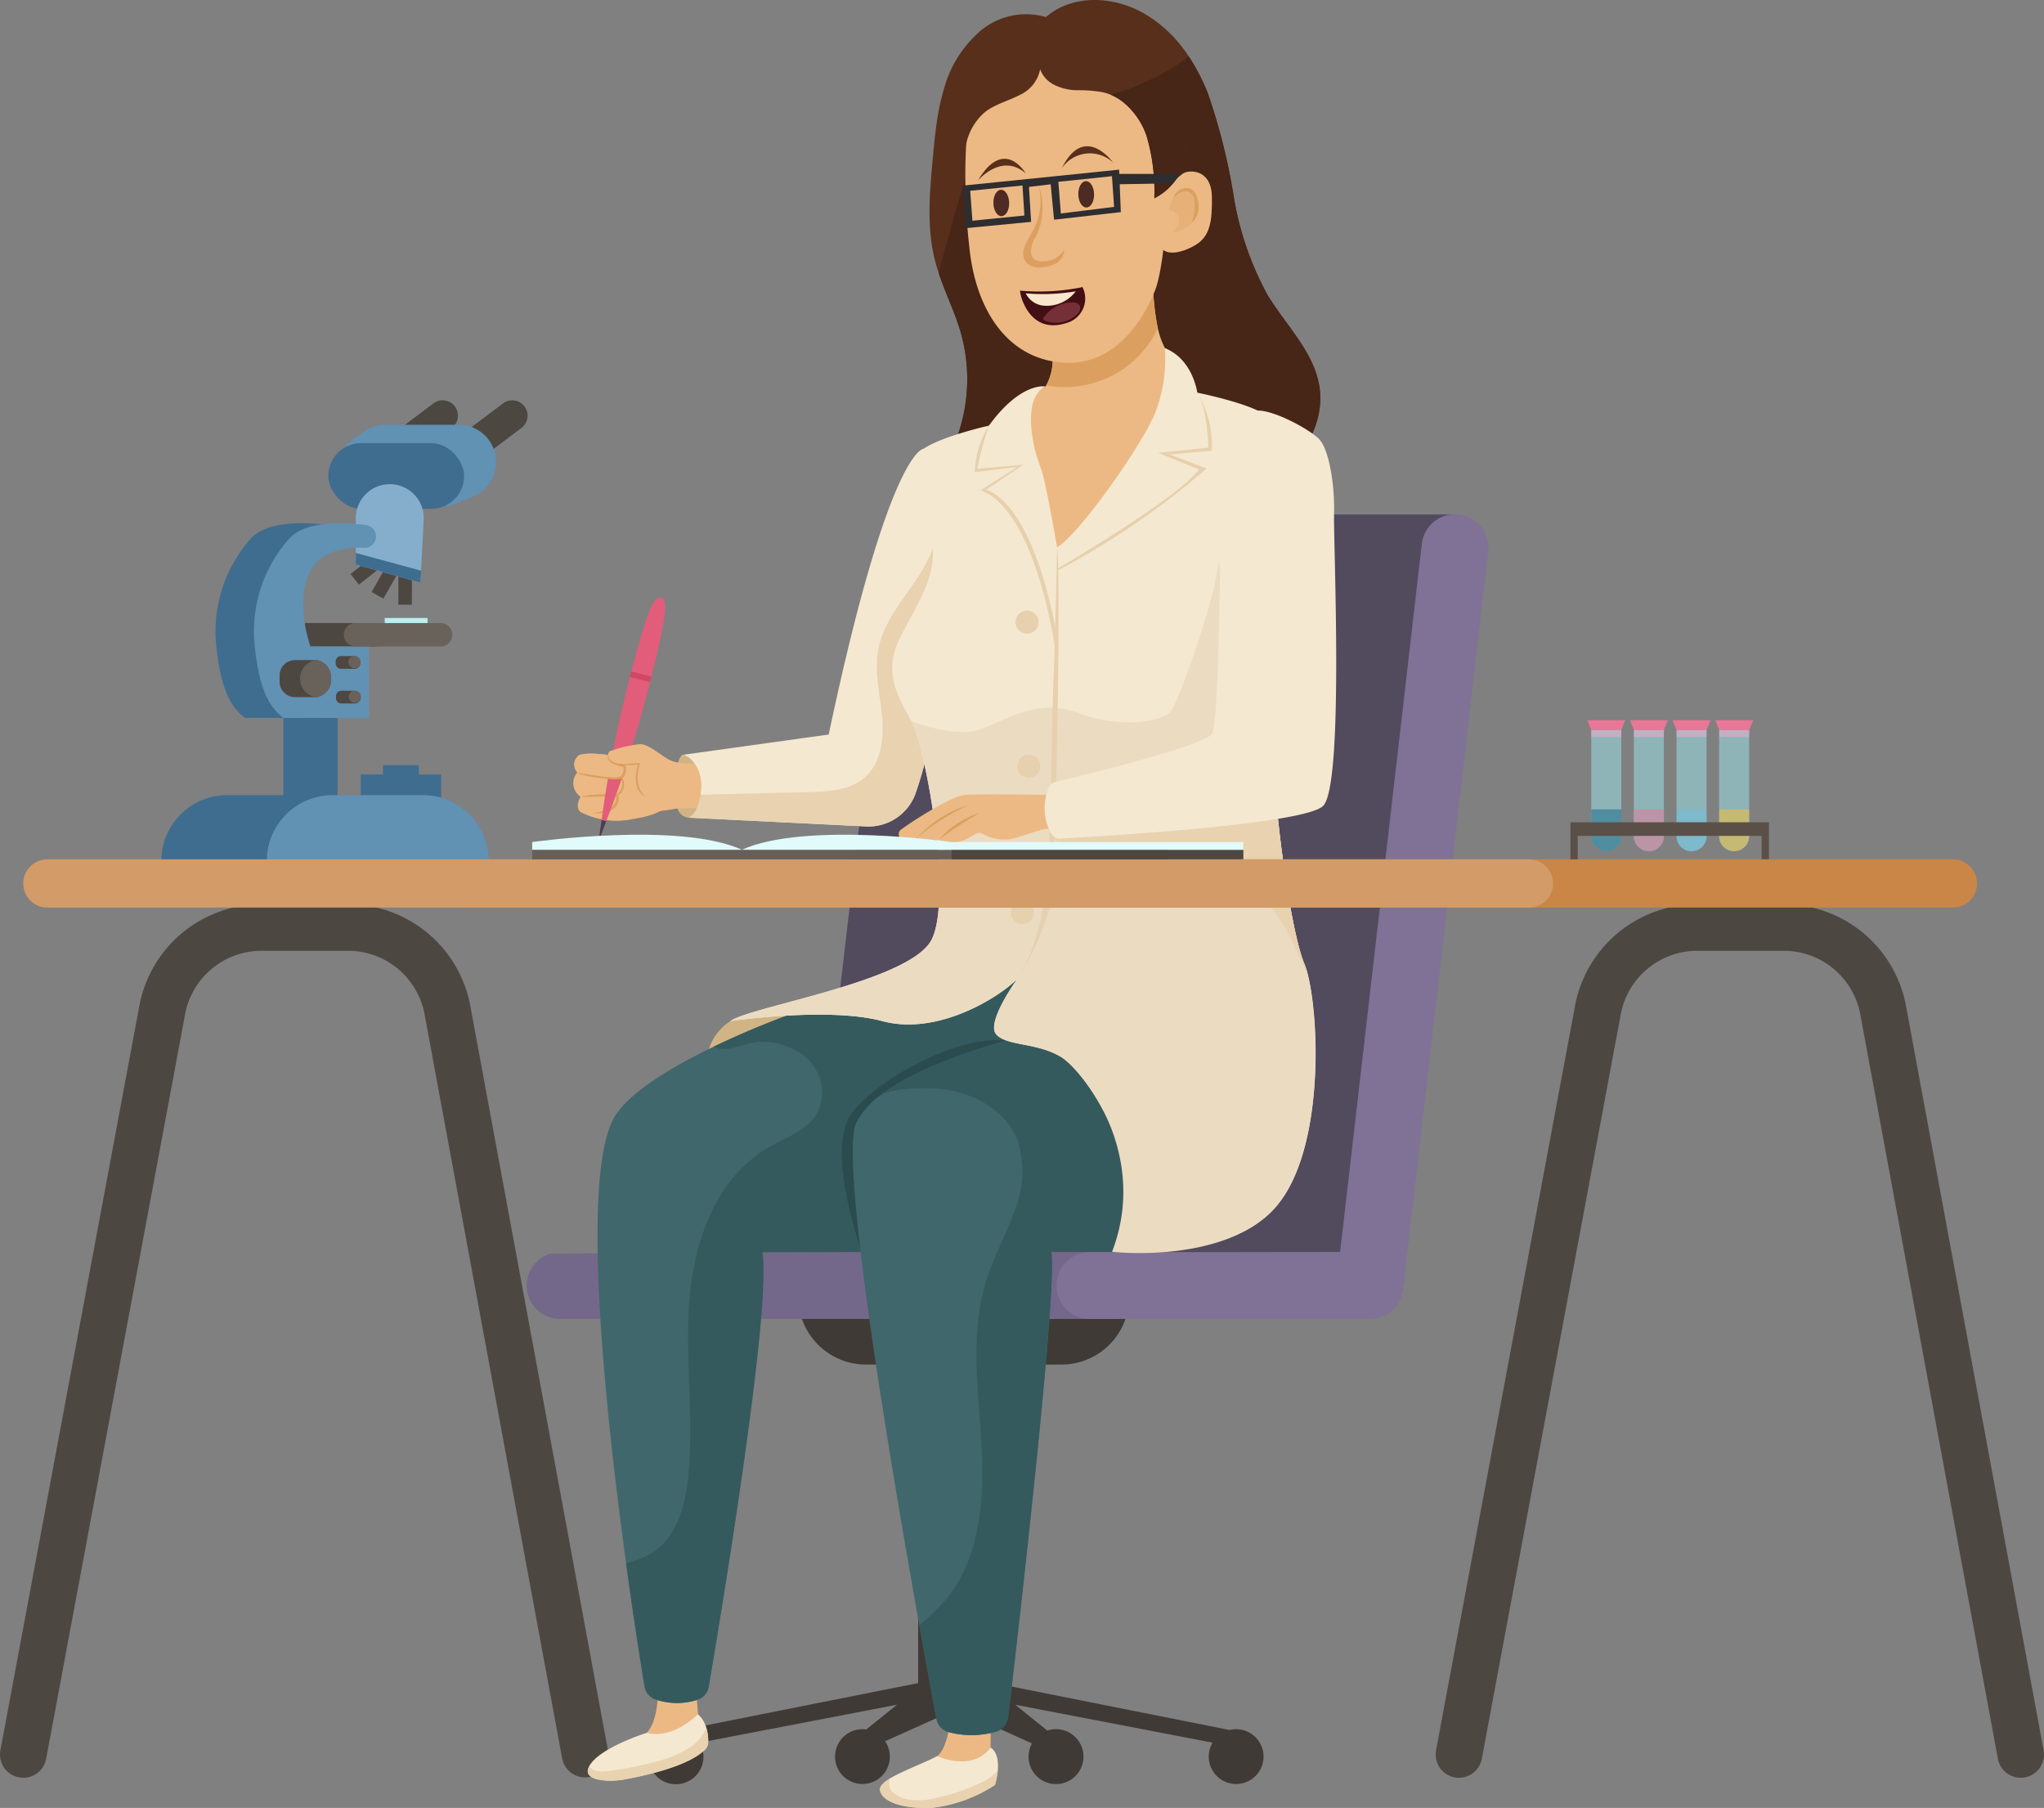 <svg xmlns="http://www.w3.org/2000/svg" width="190.646" height="168.603" viewBox="0 0 190.646 168.603"><rect x="0" y="0" width="190.646" height="168.603" fill="#808080" stroke="none"/><g transform="translate(15.045 36.76)"><rect width="3.989" height="1.013" transform="translate(20.84 20.871)" fill="#bdeef0"/><path d="M1.43,0h0A1.432,1.432,0,0,1,2.862,1.432V6.389a0,0,0,0,1,0,0H0a0,0,0,0,1,0,0V1.43A1.43,1.43,0,0,1,1.43,0Z" transform="matrix(0.601, 0.799, -0.799, 0.601, 26.523, 0)" fill="#4d4741"/><path d="M1.431,0h0A1.431,1.431,0,0,1,2.862,1.431V6.389a0,0,0,0,1,0,0H0a0,0,0,0,1,0,0V1.431A1.431,1.431,0,0,1,1.431,0Z" transform="matrix(0.601, 0.799, -0.799, 0.601, 33.017, 0)" fill="#4d4741"/><path d="M4653.069,409.146l1.69-1.22a3.481,3.481,0,0,1,2.037-.658h6.818a3.481,3.481,0,0,1,1.3,6.711l-2.328.933Z" transform="translate(-4635.872 -404.416)" fill="#6191b3"/><rect width="12.67" height="6.133" rx="3.066" transform="translate(15.576 4.562)" fill="#3f6d8f"/><rect width="3.348" height="1.636" transform="translate(20.679 34.599)" fill="#3f6d8f"/><rect width="7.498" height="2.264" transform="translate(18.604 35.466)" fill="#3f6d8f"/><rect width="5.056" height="7.539" transform="translate(11.384 30.191)" fill="#3f6d8f"/><g transform="translate(17.65 14.983)"><rect width="1.262" height="2.89" transform="translate(5.719 4.655) rotate(-179.834)" fill="#4d4741"/><rect width="1.262" height="2.89" transform="matrix(0.618, 0.787, -0.787, 0.618, 2.273, 0)" fill="#4d4741"/><rect width="1.262" height="2.89" transform="translate(3.391 0.949) rotate(29.512)" fill="#4d4741"/></g><path d="M4655.216,423.06v4.317l6.033,1.689.058-1.11.25-4.9a3.17,3.17,0,1,0-6.34,0Z" transform="translate(-4637.076 -411.493)" fill="#84aecc"/><path d="M4649.118,451.538h-6.844a1.093,1.093,0,1,1,0-2.186h6.844a1.093,1.093,0,1,1,0,2.186Z" transform="translate(-4629.207 -428.008)" fill="#4d4741"/><path d="M4635.146,446.323v-6.66h-4.376s-3.752-10.36,6.067-9.105v-2.073s-5.856-1.189-8.02,1.036a13.008,13.008,0,0,0-3.272,10.256c.49,4.528,1.647,5.728,2.65,6.546Z" transform="translate(-4620.398 -416.132)" fill="#3f6d8f"/><path d="M6.142,0h7.4A6.141,6.141,0,0,1,19.68,6.141v0a0,0,0,0,1,0,0H0a0,0,0,0,1,0,0v0A6.142,6.142,0,0,1,6.142,0Z" transform="translate(0 37.392)" fill="#3f6d8f"/><path d="M6.141,0h8.417A6.142,6.142,0,0,1,20.7,6.142v0a0,0,0,0,1,0,0H0a0,0,0,0,1,0,0v0A6.141,6.141,0,0,1,6.141,0Z" transform="translate(9.84 37.392)" fill="#6191b3"/><path d="M4644.344,446.322v-6.66h-5.46s-3.414-9.558,4.991-9.2a1.067,1.067,0,0,0,.2-2.123c-1.738-.231-5.465-.493-7.1,1.184a13.01,13.01,0,0,0-3.273,10.256c.491,4.528,1.648,5.728,2.65,6.546Z" transform="translate(-4624.972 -416.132)" fill="#6191b3"/><path d="M1.093,0H9.021a1.093,1.093,0,0,1,1.093,1.093v0A1.093,1.093,0,0,1,9.021,2.186H1.093A1.093,1.093,0,0,1,0,1.093v0A1.093,1.093,0,0,1,1.093,0Z" transform="translate(17.026 21.344)" fill="#69625b"/><g transform="translate(16.264 24.418)"><path d="M4653.257,456.94a.579.579,0,0,1-.561.6h-1.257a.494.494,0,0,1-.494-.494v-.2a.494.494,0,0,1,.494-.493h1.257A.578.578,0,0,1,4653.257,456.94Z" transform="translate(-4650.945 -456.347)" fill="#4d4741"/><path d="M4654.771,456.94a.563.563,0,1,1-.56-.593A.58.58,0,0,1,4654.771,456.94Z" transform="translate(-4652.459 -456.347)" fill="#69625b"/></g><g transform="translate(16.293 27.654)"><path d="M4653.323,464.31a.579.579,0,0,1-.561.593h-1.257a.493.493,0,0,1-.493-.493v-.2a.5.5,0,0,1,.493-.493h1.257A.582.582,0,0,1,4653.323,464.31Z" transform="translate(-4651.012 -463.712)" fill="#4d4741"/><path d="M4654.836,464.31a.563.563,0,1,1-.561-.6A.579.579,0,0,1,4654.836,464.31Z" transform="translate(-4652.525 -463.712)" fill="#69625b"/></g><g transform="translate(11.035 24.798)"><path d="M4643.849,458.938a1.645,1.645,0,0,1-1.3,1.718,1.431,1.431,0,0,1-.147.009h-1.927a1.431,1.431,0,0,1-1.428-1.433v-.588a1.431,1.431,0,0,1,1.428-1.433h1.927c.052,0,.1,0,.147.01A1.645,1.645,0,0,1,4643.849,458.938Z" transform="translate(-4639.046 -457.211)" fill="#4d4741"/><path d="M4646.283,458.938a1.645,1.645,0,0,1-1.3,1.718,1.422,1.422,0,0,1-.147.009,1.754,1.754,0,0,1,0-3.454,1.473,1.473,0,0,1,.147.01A1.645,1.645,0,0,1,4646.283,458.938Z" transform="translate(-4641.48 -457.211)" fill="#69625b"/></g><path d="M4655.216,434.474v1.077l6.033,1.689.058-1.11C4660.079,435.795,4656.616,434.848,4655.216,434.474Z" transform="translate(-4637.076 -419.668)" fill="#3f6d8f"/></g><g transform="translate(49.125 47.959)"><g transform="translate(11.376 72.972)"><rect width="4.018" height="31.941" transform="translate(26.835 4.657)" fill="#9ce9f0"/><rect width="7.416" height="12.503" transform="translate(25.136 24.506)" fill="#403a36"/><path d="M4772.167,678.218a2.534,2.534,0,0,0-.608.076l-23.511-4.682h-4l-23.511,4.682a2.566,2.566,0,1,0,1.59,1.181l18.408-3.537-2.865,2.307a2.555,2.555,0,1,0,2.2,2.528,2.54,2.54,0,0,0-.439-1.432c2.455-1.1,6.679-3,6.621-2.986l7.075,3.187a2.561,2.561,0,1,0,1.431-1.193l-2.993-2.412,18.407,3.537a2.53,2.53,0,0,0-.358,1.3,2.556,2.556,0,1,0,2.556-2.556Z" transform="translate(-4717.375 -637.892)" fill="#403a36"/><path d="M0,0H30.874a0,0,0,0,1,0,0V0a6.325,6.325,0,0,1-6.325,6.325H6.325A6.325,6.325,0,0,1,0,0V0A0,0,0,0,1,0,0Z" transform="translate(13.95)" fill="#403a36"/></g><path d="M4812.035,426.284l-11.074,68.786-49.522.222,7.724-66.269a3.118,3.118,0,0,1,3.454-2.739Z" transform="translate(-4725.094 -426.263)" fill="#524b5e"/><path d="M4746.371,582.834v6.24h-51.766a3.117,3.117,0,0,1-.924-6.095l24.149-.145Z" transform="translate(-4691.487 -514.032)" fill="#74688a"/><g transform="translate(49.419 0)"><path d="M4833.175,501.306h-26.109a3.117,3.117,0,0,1,0-6.235H4830.4l7.619-66.047a3.117,3.117,0,0,1,6.194.714l-7.938,68.807A3.117,3.117,0,0,1,4833.175,501.306Z" transform="translate(-4803.949 -426.264)" fill="#7f7296"/></g></g><g transform="translate(0 84.331)"><path d="M4581.868,590.492a2.172,2.172,0,0,1-2.135-2.567l12.985-69.555a11.6,11.6,0,0,1,11.489-9.336h7.843a11.6,11.6,0,0,1,11.487,9.334l12.863,69.56a2.169,2.169,0,0,1-4.265.789l-12.862-69.554a7.259,7.259,0,0,0-7.223-5.792h-7.843a7.262,7.262,0,0,0-7.225,5.8L4584,588.721A2.168,2.168,0,0,1,4581.868,590.492Z" transform="translate(-4579.696 -509.034)" fill="#4d4741"/></g><g transform="translate(133.906 84.331)"><path d="M4886.591,590.492a2.2,2.2,0,0,1-.4-.037,2.168,2.168,0,0,1-1.733-2.53l12.986-69.555a11.6,11.6,0,0,1,11.486-9.336h7.844a11.6,11.6,0,0,1,11.488,9.334l12.861,69.56a2.168,2.168,0,1,1-4.264.789L4924,519.163a7.26,7.26,0,0,0-7.224-5.792h-7.844a7.263,7.263,0,0,0-7.225,5.8l-12.984,69.552A2.17,2.17,0,0,1,4886.591,590.492Z" transform="translate(-4884.42 -509.034)" fill="#4d4741"/></g><g transform="translate(53.467 0)"><g transform="translate(1.354 89.626)"><path d="M4731.958,532.079a4.8,4.8,0,0,0-2.108,3.007c-.9,3.07,9.758,2.029,11.4.785a7.312,7.312,0,0,0,2.438-4.821C4743.688,530.05,4733.464,531.472,4731.958,532.079Z" transform="translate(-4718.658 -526.477)" fill="#d1b484"/><path d="M4717.683,676.3s-.06,2.748-1.278,3.589a3.811,3.811,0,0,0,5.055-1.657s-.148-1.546-.148-2.349S4717.683,676.3,4717.683,676.3Z" transform="translate(-4711.151 -607.706)" fill="#ecb984"/><path d="M4752.342,547.19l-30.46.819c.871,5.551-4.08,35.361-4.989,40.742a1.547,1.547,0,0,1-1.012,1.213,6.262,6.262,0,0,1-3.894,0,1.566,1.566,0,0,1-1.076-1.24c-.288-1.756-.974-6.045-1.72-11.486-1.962-14.313-4.339-36.606-.983-41.779,1.5-2.315,5.522-4.646,9.156-6.392,3.6-1.732,6.818-2.89,6.818-2.89l17.117-4.168,3.782-.922a7.867,7.867,0,0,1,4.472,3.123C4754.76,531.327,4752.342,547.19,4752.342,547.19Z" transform="translate(-4705.614 -521.084)" fill="#40676c"/><path d="M4755.742,548.366l-20.227,1.012-3.346.017-6.855.026c.87,5.55-4.1,35.154-5.019,40.508a1.551,1.551,0,0,1-1.012,1.21,6.265,6.265,0,0,1-3.9,0,1.566,1.566,0,0,1-1.076-1.241c-.289-1.756-.974-6.045-1.72-11.486a8.331,8.331,0,0,0,2.5-1.014c2.256-1.477,3.036-4.4,3.3-7.082.543-5.487-.324-11.033.112-16.53s2.549-11.34,7.316-14.112c1.708-.994,3.816-1.671,4.712-3.433a4.4,4.4,0,0,0-1.506-5.274,6.506,6.506,0,0,0-3.82-1.182c-1.178-.018-2.654.806-3.721.67a2.02,2.02,0,0,1-.727-.214c1.466-.7,2.868-1.315,4.015-1.79,1.671-.693,2.8-1.1,2.8-1.1l17.116-4.167a41.849,41.849,0,0,1,5.586,1.279q1.352.411,2.667.922C4758.161,532.5,4755.742,548.366,4755.742,548.366Z" transform="translate(-4709.015 -522.26)" fill="#355a5e"/><path d="M4715.684,683.511a1.02,1.02,0,0,1-.294.7c-1.71,1.742-6.6,2.616-7.6,2.805-1.058.2-3.772.218-3.281-1.079a1.652,1.652,0,0,1,.081-.177c.91-1.709,5.36-3.107,5.36-3.107,2.476.646,4.782-1.735,4.782-1.735a2.811,2.811,0,0,1,.792,1.315A4.334,4.334,0,0,1,4715.684,683.511Z" transform="translate(-4704.45 -610.683)" fill="#f5e8d0"/><path d="M4715.684,685.188a1.019,1.019,0,0,1-.294.7c-1.71,1.742-6.6,2.616-7.6,2.805-1.058.2-3.772.218-3.281-1.079a1.661,1.661,0,0,1,.081-.177,1.2,1.2,0,0,0,.428.37,2.767,2.767,0,0,0,1.367.079,29.843,29.843,0,0,0,4.614-.923,10.155,10.155,0,0,0,2.824-1.177,4.643,4.643,0,0,0,1.7-1.875A4.333,4.333,0,0,1,4715.684,685.188Z" transform="translate(-4704.45 -612.36)" fill="#e8d2b0"/></g><g transform="translate(25.044 96.992)"><path d="M4779.6,682.962s-.266,1.989-1.115,2.652,3.713,2.095,4.985-.584v-2.466C4783.467,681.821,4779.6,682.962,4779.6,682.962Z" transform="translate(-4769.582 -618.83)" fill="#ecb984"/><path d="M4760.123,557.6c.25-.011-3.512-9.478-.734-13.064,2.4-3.1,9.923-7.233,14.375-6.634S4760.123,557.6,4760.123,557.6Z" transform="translate(-4758.361 -537.848)" fill="#2b4c4f"/><path d="M4787.4,557.441l-8.188.154c.638,3.288-3.13,35.878-3.975,43.076a2.135,2.135,0,0,1-1.659,1.847,8.24,8.24,0,0,1-3.969-.087,1.556,1.556,0,0,1-1.105-1.215c-.271-1.445-.861-4.619-1.6-8.758-2.719-15.2-7.468-43.4-5.893-46.819a7.577,7.577,0,0,1,2.458-2.728c4.189-3.1,11.605-4.952,11.605-4.952C4789.138,537.272,4787.4,557.441,4787.4,557.441Z" transform="translate(-4759.671 -537.901)" fill="#40676c"/><path d="M4791.006,557.669l-8.254-.073c.649,3.354-3.283,37.2-4.021,43.478a1.569,1.569,0,0,1-1.151,1.334,8.362,8.362,0,0,1-4.429.024,1.559,1.559,0,0,1-1.107-1.218c-.271-1.446-.861-4.619-1.6-8.756a17.9,17.9,0,0,0,2.478-2.388c3.252-3.933,3.6-9.479,3.305-14.575s-1.063-10.342.474-15.211c.693-2.193,1.833-4.22,2.6-6.39a9.589,9.589,0,0,0,.265-6.743c-1.116-2.72-4.068-4.329-6.987-4.676a16.7,16.7,0,0,0-4.311.118,11.131,11.131,0,0,0-1.256.319c4.188-3.1,11.6-4.952,11.6-4.952C4792.674,537.272,4791.006,557.669,4791.006,557.669Z" transform="translate(-4763.208 -537.901)" fill="#355a5e"/><path d="M4777.47,690.1a7.578,7.578,0,0,1-.259,1.385,13.442,13.442,0,0,1-5.853,2.136c-2.912.138-4.772-.644-4.873-1.67-.033-.345.331-.7.907-1.05,1.135-.694,3.086-1.4,4.424-2.092,0,0,3.27,1.51,4.984-.792C4776.8,688.021,4777.61,688.372,4777.47,690.1Z" transform="translate(-4762.914 -622.03)" fill="#f5e8d0"/><path d="M4777.47,692.761a7.58,7.58,0,0,1-.259,1.385,13.443,13.443,0,0,1-5.853,2.136c-2.912.138-4.772-.644-4.873-1.67-.033-.345.331-.7.907-1.05a1.368,1.368,0,0,0,.119,1.1,2.868,2.868,0,0,0,1.871.89,6.033,6.033,0,0,0,2-.119,18.562,18.562,0,0,0,4.334-1.409,5.429,5.429,0,0,0,1.364-.836A2.753,2.753,0,0,0,4777.47,692.761Z" transform="translate(-4762.914 -624.687)" fill="#e8d2b0"/></g><g transform="translate(33.23)"><path d="M4808.422,362.245c-3.132,1.854-6.894,2.29-10.534,2.353a59.826,59.826,0,0,1-12.125-1.031c-2.764-.522-5.934-1.15-7.062-3.726a15.894,15.894,0,0,0,1.239-11.576c-.542-1.931-1.449-3.745-2.083-5.644-.136-.405-.26-.815-.363-1.229-.785-3.1-.492-6.362-.194-9.547.14-1.515.282-3.039.572-4.531a18.937,18.937,0,0,1,.459-1.881,10.886,10.886,0,0,1,3.407-5.427,6.612,6.612,0,0,1,6.1-1.289c2.5-2.127,6.174-1.978,9.049-.4a12.387,12.387,0,0,1,4.28,4.074q.306.457.582.935a19.163,19.163,0,0,1,1.2,2.494,56.331,56.331,0,0,1,2.395,9.528,28.942,28.942,0,0,0,3.161,9.267c1.715,2.846,4.354,5.318,4.853,8.6C4813.9,356.817,4811.554,360.392,4808.422,362.245Z" transform="translate(-4776.989 -317.126)" fill="#582f1b"/><path d="M4809.527,368.963c-3.131,1.854-6.894,2.29-10.534,2.353a59.828,59.828,0,0,1-12.125-1.031c-2.763-.522-5.933-1.15-7.062-3.726a15.886,15.886,0,0,0,1.237-11.576c-.541-1.931-1.448-3.745-2.082-5.644.322-1.361.7-2.711,1.079-4.059q.581-2.061,1.16-4.124c.045-.16.089-.32.135-.48q.411-1.468.825-2.936c.206-.729.342-2.4.924-2.918.475-.419,1.533-.309,2.119-.372,1.988-.213,3.975-.46,5.94-.832a37.5,37.5,0,0,0,3.867-.931,24.4,24.4,0,0,0,5.476-2.363c.519-.313,1.029-.651,1.52-1.014q.133-.1.265-.2.308.457.581.935a19.044,19.044,0,0,1,1.2,2.494,56.243,56.243,0,0,1,2.4,9.528,28.928,28.928,0,0,0,3.16,9.267c1.716,2.846,4.354,5.318,4.855,8.6C4815,363.535,4812.659,367.11,4809.527,368.963Z" transform="translate(-4778.095 -323.844)" fill="#472517"/><g transform="translate(3.349 3.529)"><path d="M4809.408,390.142c-1.356,4.676-4.3,9.889-9.471,11.389,0,0-3.115-6.263-3.206-11.015-.041-2.041.478-3.8,2.043-4.668.031-.019.063-.036.1-.053,0,0,.022-.033.061-.1a4.932,4.932,0,0,0,.6-2.623c-.048-1.33,5.756-5.343,8.255-7.008.685-.455,1.122-.736,1.122-.736s0,.107-.005.3a22.052,22.052,0,0,0,.448,4.745,7.438,7.438,0,0,0,.659,1.85C4810.556,383.229,4810.457,386.525,4809.408,390.142Z" transform="translate(-4791.404 -353.284)" fill="#ecb984"/><path d="M4812.158,380.749a9.663,9.663,0,0,1-3.2,3.787,9.443,9.443,0,0,1-2.6,1.25,9.615,9.615,0,0,1-4.612.29,4.932,4.932,0,0,0,.6-2.623c-.048-1.33,5.756-5.343,8.255-7.008l.363-.164a3.945,3.945,0,0,1,.753-.277A22.092,22.092,0,0,0,4812.158,380.749Z" transform="translate(-4794.214 -353.66)" fill="#dba060"/><path d="M4802.143,349.069s-2.408,6.463-7.929,6.392-8.674-4.8-9.249-10.9a57.4,57.4,0,0,1,0-12.906c.359-2.653,6.554-8.6,11.774-5.736s7.1,11.283,6.8,14.389S4802.949,347.437,4802.143,349.069Z" transform="translate(-4784.611 -325.157)" fill="#ecb984"/><g transform="translate(5.086 23.245)"><path d="M4800.58,381.387c-3.525,1.185-4.331-2.619-4.331-2.619s-.036-.183-.064-.384a19.859,19.859,0,0,0,5.607-.283l.226-.047A2.368,2.368,0,0,1,4800.58,381.387Z" transform="translate(-4796.185 -378.056)" fill="#420f14"/><path d="M4803.771,381.311a1.212,1.212,0,0,1,.453.058.549.549,0,0,1,.33.3.758.758,0,0,1-.292.756,2.8,2.8,0,0,1-2.585.7,1.289,1.289,0,0,1-.508-.174c-.125-.117-.008-.236.075-.346a3.328,3.328,0,0,1,1.49-1.1A3.184,3.184,0,0,1,4803.771,381.311Z" transform="translate(-4798.947 -379.88)" fill="#752f36"/><path d="M4797.414,379.137a18.254,18.254,0,0,0,4.668-.189,3.383,3.383,0,0,1-3.1,1.329A2.073,2.073,0,0,1,4797.414,379.137Z" transform="translate(-4796.874 -378.557)" fill="#f8e7ca"/></g><path d="M4798.321,356.4a6,6,0,0,1-.548,4.3,8.169,8.169,0,0,0-.814,1.587,1.417,1.417,0,0,0,.329,1.47,1.735,1.735,0,0,0,1.3.311,3.209,3.209,0,0,0,1.412-.393,1.638,1.638,0,0,0,.723-1.213,3.37,3.37,0,0,1-.9.812,2.648,2.648,0,0,1-1.526.211.854.854,0,0,1-.678-.762,2.309,2.309,0,0,1,.41-1.434A6.206,6.206,0,0,0,4798.321,356.4Z" transform="translate(-4791.493 -342.671)" fill="#dba060"/><path d="M4792.019,358.616c.015.68-.3,1.238-.711,1.246s-.748-.536-.761-1.216.3-1.238.711-1.246S4792,357.935,4792.019,358.616Z" transform="translate(-4787.938 -343.231)" fill="#4d2b22"/><path d="M4810.042,356.783c.014.679-.3,1.236-.71,1.244s-.746-.536-.761-1.215.3-1.236.71-1.244S4810.027,356.1,4810.042,356.783Z" transform="translate(-4798.042 -342.205)" fill="#4d2b22"/></g><g transform="translate(21.58 15.995)"><path d="M4826.287,355.537s1.372-1.763,2.188-1.959,2.351.065,2.384,2.318-.163,3.689-1.568,4.505-2.579.849-3,.392S4826.287,355.537,4826.287,355.537Z" transform="translate(-4826.099 -353.525)" fill="#ecb984"/><path d="M4827.761,359.188s.477-2.182,1.651-2.035,1.813,3.685-1.308,4.078c0,0,.689-.639.615-1.155C4828.573,359.07,4827.761,359.188,4827.761,359.188Z" transform="translate(-4827.031 -355.555)" fill="#e6b078"/><path d="M4828.791,357.929a1.233,1.233,0,0,1,1.293-.883c1.095,0,1.509,2.49.376,3.24a4.293,4.293,0,0,0,.219-2.348C4830.373,357.222,4829.652,357.1,4828.791,357.929Z" transform="translate(-4827.607 -355.499)" fill="#dba060"/></g><path d="M4802.993,333.723a5.359,5.359,0,0,1-2.895,3.857,18.032,18.032,0,0,0-.733-5.851,7.011,7.011,0,0,0-2.13-3.082,5.068,5.068,0,0,0-1.187-.713,4.444,4.444,0,0,0-.7-.229,12.539,12.539,0,0,0-2.381-.2,4.852,4.852,0,0,1-2.3-.555,2.606,2.606,0,0,1-1.217-1.4,3.322,3.322,0,0,1-1.884,2.387c-.954.507-2.036.79-2.934,1.375-.125.081-.249.17-.367.264a5.391,5.391,0,0,0-1.771,3.269,13.377,13.377,0,0,0-.121,3.078c.011.238.024.475.037.711-.059-.076-.116-.153-.173-.231a8.347,8.347,0,0,1-1.2-6.582c.038-.152.08-.3.125-.45a10.827,10.827,0,0,1,3.691-5.2,17.334,17.334,0,0,1,6.222-2.986c2.384-.653,5.071-.918,7.213.317a7.74,7.74,0,0,1,3.06,3.654c.062.138.12.276.177.418.171.429.318.867.45,1.31.285.958.492,1.944.7,2.925A10.654,10.654,0,0,1,4802.993,333.723Z" transform="translate(-4779.132 -319.091)" fill="#582f1b"/><path d="M4784.191,355.432c.012.237.024.474.039.71q-.089-.114-.173-.232C4784.1,355.75,4784.146,355.592,4784.191,355.432Z" transform="translate(-4780.951 -338.599)" fill="#4d2819"/><path d="M4822.43,340.023a5.363,5.363,0,0,1-2.894,3.857,18.086,18.086,0,0,0-.734-5.851,7.021,7.021,0,0,0-2.13-3.082,5.107,5.107,0,0,0-1.187-.713,24.339,24.339,0,0,0,5.475-2.363c.171.429.318.867.45,1.31.285.958.492,1.944.7,2.925A10.624,10.624,0,0,1,4822.43,340.023Z" transform="translate(-4798.569 -325.391)" fill="#472517"/><path d="M4787.272,352.849s2.2-2.633,4.457-.668C4791.729,352.181,4789.71,348.722,4787.272,352.849Z" transform="translate(-4782.754 -336.016)" fill="#582f1b"/><path d="M4798.635,353.128l-14.578,1.491.243,3.967,6.127-.589-.2-3.26,2.025-.241.313,3.3,6.229-.707Zm-13.682,4.763-.208-2.794,4.879-.492.176,2.8Zm8.248-.676-.234-2.953,5-.523.2,2.862Z" transform="translate(-4780.951 -337.307)" fill="#2e2d30"/><path d="M4822.745,354.028a3.735,3.735,0,0,0-.863.883l-5.337.089.24-.972Z" transform="translate(-4799.164 -337.812)" fill="#2e2d30"/><path d="M4805.06,350.222a3.158,3.158,0,0,1,4.792-.527S4807.182,345.927,4805.06,350.222Z" transform="translate(-4792.725 -334.526)" fill="#582f1b"/></g><g transform="translate(0 41.86)"><path d="M4749.363,433.165a25.16,25.16,0,0,0-1.241,4.238,37.758,37.758,0,0,1-1.642,6.93,4.659,4.659,0,0,1-4.675,3.261l-16.576-.818-.167-2.159-.285-3.708,13.541-1.884c5.629-26.641,8.833-26.641,8.833-26.641C4754.659,416.745,4751.436,427.018,4749.363,433.165Z" transform="translate(-4714.491 -412.385)" fill="#f5e8d0"/><path d="M4749.727,444.922a25.257,25.257,0,0,0-1.241,4.238,37.679,37.679,0,0,1-1.643,6.93,4.658,4.658,0,0,1-4.675,3.261l-16.575-.818-.166-2.159c.572-.035,1.2.026,1.738.012l4.512-.11,5.113-.124c1.85-.045,3.866-.151,5.257-1.373,1.55-1.363,1.81-3.683,1.614-5.739s-.735-4.128-.364-6.16c.65-3.567,3.906-6.1,5.116-9.523q.048,1.643.093,3.287a28.085,28.085,0,0,0,.777,6.948C4749.411,444.042,4749.562,444.486,4749.727,444.922Z" transform="translate(-4714.855 -424.142)" fill="#e8d2b0"/><path d="M4725.325,479.923a5.464,5.464,0,0,1-.407,2.362,1.611,1.611,0,0,1-.766.877,1.182,1.182,0,0,1-1.017-.87,7.655,7.655,0,0,1,.05-4.247c.152-.487.336-.789.515-.751a1.944,1.944,0,0,1,1.057.889A3.368,3.368,0,0,1,4725.325,479.923Z" transform="translate(-4713.413 -448.77)" fill="#d1b484"/><path d="M4714.293,478.692a5.465,5.465,0,0,1-.407,2.362c-.425-.027-1.122-.012-1.782.007l-.742.023c-.971.03-.81.568-3.394.97a7.19,7.19,0,0,1-4.793-.6c-.029-.314,4.6-4.3,3.9-4.465-1.7-.4-1.476-1.1-1.274-1.241a11.063,11.063,0,0,1,2.852-.656c.713,0,1.823.969,2.624,1.426a2.99,2.99,0,0,0,.877.293,8.62,8.62,0,0,0,1.571.138A3.359,3.359,0,0,1,4714.293,478.692Z" transform="translate(-4702.382 -447.539)" fill="#ecb984"/><path d="M4704.62,477.2a2.26,2.26,0,0,0-.792-.109,5.145,5.145,0,0,0-1.877.063,1.084,1.084,0,0,0-.211,1.648,1.537,1.537,0,0,0,.307,2.263s-.77,1.315.346,1.565a4.166,4.166,0,0,0,2.931-.552c.234-.306.4-1.108,0-1.178,0,0,1.084-1.273.5-1.768,0,0,.445-.6.3-.811C4706.032,478.182,4704.585,477.993,4704.62,477.2Z" transform="translate(-4701.369 -448.627)" fill="#ecb984"/><path d="M4702.913,485.906a10.694,10.694,0,0,1,3.462-.146s.124.083-.07.085C4705.542,485.851,4703.915,485.967,4702.913,485.906Z" transform="translate(-4702.234 -453.473)" fill="#dba060"/><path d="M4705.046,485.4s2.784-.164,2.338-1.718a1.167,1.167,0,0,0,.469-1.578s.039-.154.114-.069a1.161,1.161,0,0,1,.116,1.143c-.213.461-.438.493-.438.493S4708.178,485.581,4705.046,485.4Z" transform="translate(-4703.43 -451.415)" fill="#dba060"/><g transform="translate(2.443 13.859)"><path d="M4711.785,451.264l-.01.039q-.066.26-.133.511a108.163,108.163,0,0,1-4.081,12.976c-.18.469-.338.89-.479,1.284-.051.147-.175.115-.152-.039.065-.41.131-.856.2-1.355a109.909,109.909,0,0,1,2.649-13.342c.042-.169.085-.339.13-.512l.01-.038c1.618-6.332,2.229-6.982,2.746-6.849S4713.4,444.934,4711.785,451.264Z" transform="translate(-4706.928 -443.924)" fill="#e25d79"/><path d="M4707.561,491.268c-.18.469-.338.89-.479,1.284-.051.147-.175.115-.152-.039.065-.41.131-.856.2-1.355Z" transform="translate(-4706.928 -470.402)" fill="#464052"/><path d="M4715.413,460.108c-.045.173-.088.343-.133.511l-1.862-.476c.042-.169.085-.339.129-.512Z" transform="translate(-4710.565 -452.729)" fill="#d14764"/></g><path d="M4717.388,478.692a5.466,5.466,0,0,1-.406,2.362c-.425-.027-1.122-.012-1.783.007a15.191,15.191,0,0,1-2.161.288,3.1,3.1,0,0,1-2.819-2.736c-.044-.331.539-.766.6-1.1.077-.421-.6-.589-1.064-.592-.489,0-1.484-.552-.858-1.174a9.739,9.739,0,0,1,2.852-.656c.713,0,1.824.969,2.624,1.426a2.987,2.987,0,0,0,.877.293,8.618,8.618,0,0,0,1.571.138A3.355,3.355,0,0,1,4717.388,478.692Z" transform="translate(-4705.476 -447.539)" fill="#ecb984"/><path d="M4709.4,480.258a.767.767,0,0,0,.45-.109.825.825,0,0,0,.247-.583c.02-.148.355-.418.264-.538-.076-.1-.525-.035-.646-.067l-.638-.174a.42.42,0,0,0-.121-.02c-.116,0-.258-.224-.32-.126a2.767,2.767,0,0,0-.185,1.331c0,.053,0,.188.044.228s.21.032.273.037A5.819,5.819,0,0,0,4709.4,480.258Z" transform="translate(-4705.335 -449.512)" fill="#ecb984"/><path d="M4708.724,477.4s-.024.734,1.358.882a.9.9,0,0,1,.143.24S4708.415,478.211,4708.724,477.4Z" transform="translate(-4705.472 -448.829)" fill="#dba060"/><path d="M4702.215,480.121s3.762.753,4.078.33a.864.864,0,0,0,.119-1.044s.386-.092.35.388-.1.877-.7.961S4702.47,480.492,4702.215,480.121Z" transform="translate(-4701.843 -449.951)" fill="#dba060"/><path d="M4711.366,479.221a11.975,11.975,0,0,0,1.4-.028s-.781,2.4.764,3c0,0-1.314-.788-.56-3.164,0,0-1.646.139-2.029.1A.955.955,0,0,0,4711.366,479.221Z" transform="translate(-4706.735 -449.745)" fill="#dba060"/></g><g transform="translate(14.654 32.468)"><path d="M4785.3,471.416c-4.712,4.954-14.879,3.661-14.879,3.661,3.862-7.622-2.64-16.616-4.876-17.972s-5.044-.988-6.03-2.1c-.96-1.08,1.818-4.966,1.967-5.173-1.858,1.85-7.525,5.3-12.58,3.94s-14.187,0-14.187,0c1.837-1.375,16.866-3.684,18.795-7.639s-.577-17.938-1.927-20.354-2.607-4.632-1.062-7.719,3.184-5.306,3.085-8.2-.884-9.458-.884-9.458c1.786-1.2,6.107-2.162,6.107-2.162.083-.113.164-.222.244-.328,2.871-3.761,5.032-3.329,5.032-3.329-.033.016-.063.034-.094.053-1.412.812-1.405,3.041-1.083,4.892a13.165,13.165,0,0,0,.721,2.618c.456,1.04,1.538,7.439,1.538,7.439,1.656-.947,5.846-6.627,8.02-10.345a18.842,18.842,0,0,0,1.122-2.163,13.815,13.815,0,0,0,.913-6.067c2.62,1.038,3.025,4.154,3.025,4.154s.311.062.8.174c1.578.358,5.017,1.228,5.864,2.169,1.047,1.166.667,28.515.621,33.533,0,.295,0,.515,0,.645,0,2.345,1.357,13.573,2.712,16.78S4790.5,465.957,4785.3,471.416Z" transform="translate(-4734.715 -391.013)" fill="#f5e8d0"/><path d="M4785.3,496.8c-4.887,5.041-14.983,3.866-14.983,3.866,3.458-9-2.537-16.82-4.773-18.177s-5.044-.988-6.03-2.1c-.96-1.08,1.818-4.966,1.967-5.173-1.858,1.85-7.525,5.3-12.58,3.94s-14.187,0-14.187,0c1.837-1.375,16.866-3.684,18.795-7.639s-.577-17.939-1.927-20.354c.1.039,4.152,1.659,6.532.755,2.41-.914,5.486-2.909,9.06-1.5s7.646.915,8.56-.083,4.572-11.885,4.488-14.046c0,0,2.554,10.8,5.13,19.463.067.223.133.447.2.668,0,.295,0,.515,0,.645,0,2.345,1.357,13.573,2.712,16.78a6.889,6.889,0,0,1,.354,1.166C4789.667,479.6,4790.055,491.9,4785.3,496.8Z" transform="translate(-4734.715 -416.397)" fill="#ebdbc1"/><path d="M4826.8,499.845c-1.241-3.02-2.634-6-5-8.2a16.767,16.767,0,0,0-8.738-3.942,31.766,31.766,0,0,0-4.1-.385c-1.132-.038-5.228.6-5.838-.329-1.507-2.3,3.41-3.3,4.284-3.731a20.8,20.8,0,0,1,5.074-1.579,54.853,54.853,0,0,1,11.062-1.089c.066.223.132.447.2.668,0,.295,0,.515,0,.645,0,2.345,1.357,13.573,2.713,16.78A7.023,7.023,0,0,1,4826.8,499.845Z" transform="translate(-4772.901 -441.225)" fill="#e8d2b0"/><path d="M4795.628,473.529a23.393,23.393,0,0,0,3.021-6.743c.646-3.163,1.044-31.458.686-33.5,0,0-.2,9.471-.33,12.228-.1,2.007-.292,14.047-.421,15.531S4798.48,469.172,4795.628,473.529Z" transform="translate(-4768.861 -414.709)" fill="#e6d0ad"/><path d="M4804.058,416.9s11.164-6.508,13.243-9.279c0,0-3.887-1.55-3.8-1.55s4.669-.487,4.669-.487-.07-3.62-1.033-5.117a9.552,9.552,0,0,1,1.345,5.417l-3.909.343,3.428,1.309a73.331,73.331,0,0,1-13.864,9.495C4804.021,417.088,4804.058,416.9,4804.058,416.9Z" transform="translate(-4773.583 -396.313)" fill="#e6d0ad"/><path d="M4794.057,427.968s-1.823-12.693-6.915-14.474l3.432-2.172-3.959.473a8.406,8.406,0,0,1,1.307-4.331,34.046,34.046,0,0,0-1.082,4.032c.259-.046,4.31-.392,4.31-.392l-3.516,2.341s4.245.611,6.642,13.632Z" transform="translate(-4763.807 -400.235)" fill="#e6d0ad"/><path d="M4797.4,447.786a1.071,1.071,0,1,1-1.07-1.07A1.07,1.07,0,0,1,4797.4,447.786Z" transform="translate(-4768.656 -422.238)" fill="#e6d0ad"/><path d="M4797.77,478.37a1.071,1.071,0,1,1-1.072-1.07A1.07,1.07,0,0,1,4797.77,478.37Z" transform="translate(-4768.861 -439.383)" fill="#e6d0ad"/><path d="M4796.407,509.441a1.07,1.07,0,1,1-1.07-1.07A1.07,1.07,0,0,1,4796.407,509.441Z" transform="translate(-4768.099 -456.8)" fill="#e6d0ad"/></g><g transform="translate(30.353 38.288)"><g transform="translate(0 35.796)"><path d="M4784.884,485.771s-7.14-.125-8.372,0c-1.053.108-4.568,2.262-5.861,3.236a.527.527,0,0,0,.105.9,1.82,1.82,0,0,0,1.408-.143s.3.695,2.031.159c0,0,.146.34,1.067.289a3.513,3.513,0,0,0,1.663-.4c.444-.268.921-.674,1.319-.436a4.17,4.17,0,0,0,2.316.543c1.065-.062,2.715-.96,4.113-1.044S4784.884,485.771,4784.884,485.771Z" transform="translate(-4770.44 -485.716)" fill="#ecb984"/><path d="M4774.362,490.976a10.39,10.39,0,0,1,4.932-3.1A19.232,19.232,0,0,0,4774.362,490.976Z" transform="translate(-4772.639 -486.924)" fill="#dba060"/><path d="M4778.984,492.136a8.427,8.427,0,0,1,3.768-2.478S4780.793,490.813,4778.984,492.136Z" transform="translate(-4775.231 -487.926)" fill="#dba060"/></g><path d="M4801.848,439.341a4.842,4.842,0,0,0,.213,4.4.812.812,0,0,0,.759.43c3.354-.179,22.766-1.287,24.571-3.044,1.977-1.924.952-24.692,1.026-27.254s-.44-6.076-1.465-7.028-4.152-2.618-5.663-2.59-3.928,8.007-3.489,13.425c0,0-.123,15.447-.756,16.691-.576,1.129-12.459,4.007-14.654,4.53A.8.8,0,0,0,4801.848,439.341Z" transform="translate(-4787.808 -404.256)" fill="#f5e8d0"/></g></g><path d="M2.253,0H140.434a2.252,2.252,0,0,1,2.252,2.252v0A2.252,2.252,0,0,1,140.434,4.5H2.252A2.252,2.252,0,0,1,0,2.253v0A2.253,2.253,0,0,1,2.253,0Z" transform="translate(41.713 80.138)" fill="#c98646"/><path d="M2.252,0H140.435a2.252,2.252,0,0,1,2.252,2.252v0A2.252,2.252,0,0,1,140.435,4.5H2.252A2.252,2.252,0,0,1,0,2.253v0A2.252,2.252,0,0,1,2.252,0Z" transform="translate(2.169 80.138)" fill="#d39b67"/><g transform="translate(49.636 77.842)"><rect width="59.342" height="0.892" transform="translate(0 1.405)" fill="#665e58"/><rect width="27.211" height="0.892" transform="translate(39.123 1.405)" fill="#4d4741"/><path d="M4692.651,495.672v-.721s13.733-1.941,19.561.721Z" transform="translate(-4692.651 -494.267)" fill="#e1fafa"/><path d="M4756.727,495.672v-.721s-13.732-1.941-19.562.721Z" transform="translate(-4717.604 -494.267)" fill="#e1fafa"/><rect width="27.211" height="0.722" transform="translate(39.123 0.683)" fill="#e1fafa"/></g><g transform="translate(146.478 67.16)"><g transform="translate(1.567)"><rect width="2.798" height="0.671" transform="translate(12.309 0.899)" fill="#e87797"/><rect width="2.796" height="0.671" transform="translate(0.376 0.899)" fill="#e87797"/><rect width="2.797" height="0.671" transform="translate(4.354 0.899)" fill="#e87797"/><rect width="2.797" height="0.671" transform="translate(8.332 0.899)" fill="#e87797"/><path d="M4920.251,472v9.925a1.4,1.4,0,1,1-2.8,0V472Z" transform="translate(-4917.079 -471.106)" fill="#9ce9f0" opacity="0.5" style="mix-blend-mode:multiply;isolation:isolate"/><path d="M4929.3,472v9.925a1.4,1.4,0,1,1-2.8,0V472Z" transform="translate(-4922.153 -471.106)" fill="#9ce9f0" opacity="0.5" style="mix-blend-mode:multiply;isolation:isolate"/><path d="M4938.353,472v9.925a1.4,1.4,0,0,1-2.8,0V472Z" transform="translate(-4927.225 -471.106)" fill="#9ce9f0" opacity="0.5" style="mix-blend-mode:multiply;isolation:isolate"/><path d="M4947.4,472v9.925a1.4,1.4,0,1,1-2.8,0V472Z" transform="translate(-4932.3 -471.106)" fill="#9ce9f0" opacity="0.5" style="mix-blend-mode:multiply;isolation:isolate"/><path d="M4917.455,488.893h2.8v2.5a1.4,1.4,0,1,1-2.8,0Z" transform="translate(-4917.079 -480.573)" fill="#126687" opacity="0.5" style="mix-blend-mode:multiply;isolation:isolate"/><path d="M4926.507,488.893h2.8v2.5a1.4,1.4,0,1,1-2.8,0Z" transform="translate(-4922.153 -480.573)" fill="#e87797" opacity="0.5"/><path d="M4935.555,488.893h2.8v2.5a1.4,1.4,0,0,1-2.8,0Z" transform="translate(-4927.225 -480.573)" fill="#6ebfe0" opacity="0.5"/><path d="M4947.4,488.893v2.5a1.4,1.4,0,1,1-2.8,0v-2.5Z" transform="translate(-4932.3 -480.573)" fill="#fdbe31" opacity="0.5"/><path d="M4919.771,470.858h-2.8l-.377-.9h3.549Z" transform="translate(-4916.598 -469.958)" fill="#e87797"/><path d="M4928.823,470.858h-2.8l-.376-.9h3.548Z" transform="translate(-4921.672 -469.958)" fill="#e87797"/><path d="M4937.875,470.858h-2.8l-.376-.9h3.548Z" transform="translate(-4926.748 -469.958)" fill="#e87797"/><path d="M4946.928,470.858h-2.8l-.376-.9h3.549Z" transform="translate(-4931.82 -469.958)" fill="#e87797"/></g><path d="M4931.547,491.63v3.446h-.681V492.9h-17.154v2.181h-.68V491.63Z" transform="translate(-4913.032 -482.107)" fill="#5b5047"/></g></svg>